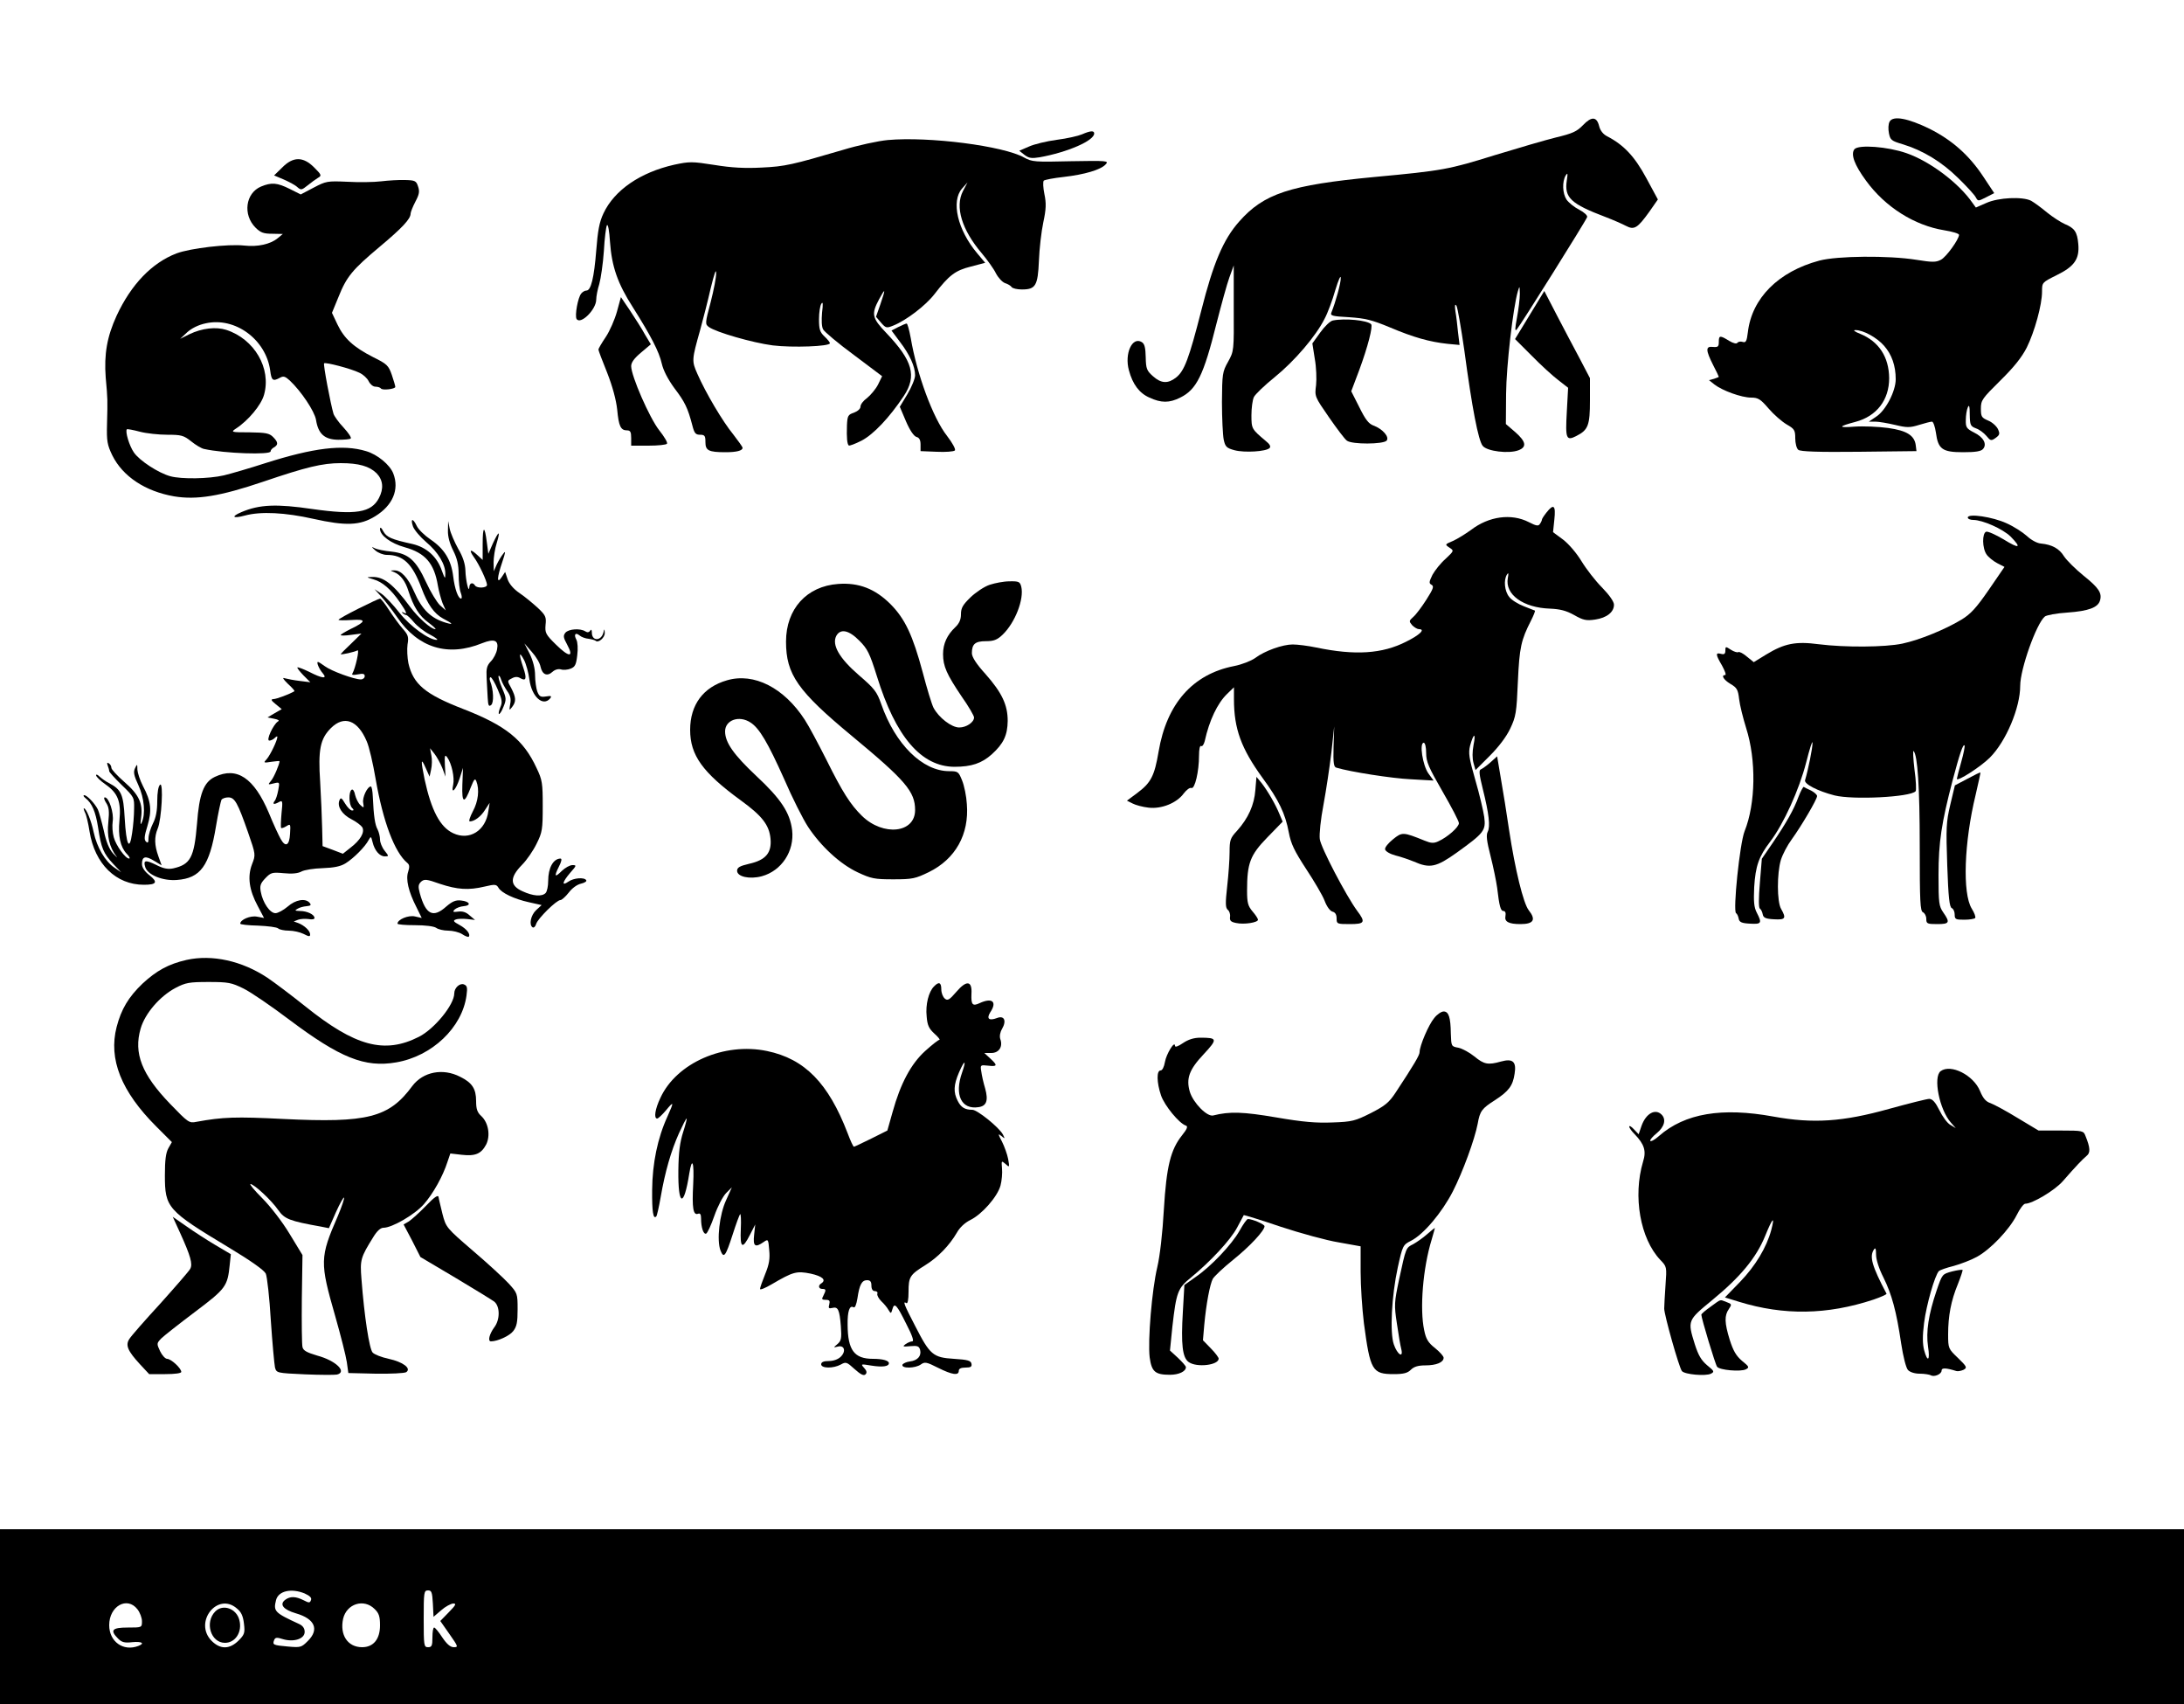 <?xml version="1.0" standalone="no"?>
<!DOCTYPE svg PUBLIC "-//W3C//DTD SVG 20010904//EN"
 "http://www.w3.org/TR/2001/REC-SVG-20010904/DTD/svg10.dtd">
<svg version="1.0" xmlns="http://www.w3.org/2000/svg"
 width="1000pt" height="780pt" viewBox="0 0 1000 780"
 preserveAspectRatio="xMidYMid meet">
<g transform="translate(0,780) scale(0.1,-0.1)"
fill="#000000" stroke="none">
<path d="M7248 7227 c-28 -29 -48 -38 -123 -56 -49 -12 -175 -49 -280 -81
-212 -66 -239 -71 -550 -100 -390 -37 -508 -76 -621 -204 -73 -82 -119 -191
-174 -409 -56 -219 -77 -275 -115 -305 -37 -29 -68 -28 -106 6 -28 25 -32 34
-33 86 -1 44 -5 62 -18 70 -44 27 -80 -53 -59 -129 17 -64 48 -105 94 -125 54
-25 91 -25 141 0 75 37 107 102 166 339 22 86 48 181 59 211 l20 55 0 -196 c1
-195 1 -196 -26 -245 -26 -46 -27 -56 -28 -184 0 -74 4 -152 8 -172 7 -33 13
-39 50 -49 46 -12 144 -6 160 10 7 7 1 18 -18 33 -64 54 -65 55 -65 118 0 32
5 69 11 82 6 13 49 54 96 92 90 73 188 187 228 267 14 26 36 85 49 131 14 46
25 71 25 56 1 -23 -24 -112 -43 -159 -6 -14 5 -17 81 -21 74 -5 104 -12 188
-47 109 -46 181 -66 264 -75 l54 -5 -7 57 c-3 31 -8 75 -12 97 -4 28 -2 36 5
25 5 -9 21 -101 36 -205 35 -262 64 -412 84 -436 20 -25 120 -37 164 -20 39
15 34 40 -15 83 l-43 37 1 138 c1 128 32 396 54 470 8 26 8 25 9 -12 0 -22 -6
-71 -13 -108 -10 -53 -10 -65 -1 -55 14 15 315 495 322 514 3 7 -13 22 -36 34
-22 11 -48 32 -58 46 -19 29 -21 82 -4 111 9 14 10 10 5 -23 -12 -79 18 -107
179 -168 34 -13 75 -31 92 -40 38 -20 53 -10 107 65 l39 56 -53 98 c-53 98
-102 151 -179 191 -18 9 -32 26 -37 47 -11 44 -35 45 -74 4z"/>
<path d="M8652 7243 c-6 -10 -7 -34 -3 -53 6 -31 12 -35 62 -50 93 -28 180
-81 255 -155 39 -38 76 -78 81 -89 10 -18 11 -17 47 1 l37 19 -51 77 c-65 98
-143 166 -244 217 -100 49 -169 62 -184 33z"/>
<path d="M4954 7185 c-16 -7 -68 -19 -115 -25 -46 -6 -104 -20 -128 -31 l-44
-19 24 -19 c20 -15 32 -17 69 -11 128 23 250 76 250 109 0 14 -17 13 -56 -4z"/>
<path d="M4065 7159 c-44 -4 -136 -24 -205 -45 -232 -68 -265 -76 -372 -81
-78 -4 -137 -1 -217 12 -102 16 -114 16 -184 1 -155 -35 -274 -116 -324 -223
-19 -40 -26 -80 -33 -170 -10 -125 -24 -183 -45 -183 -7 0 -18 -6 -24 -14 -15
-18 -30 -101 -21 -116 18 -28 90 43 90 89 0 14 6 46 14 71 7 25 17 93 21 151
3 58 10 111 14 118 5 7 11 -27 14 -76 8 -113 35 -191 105 -300 82 -130 120
-203 132 -257 7 -31 28 -72 58 -113 48 -63 61 -90 82 -170 9 -36 15 -43 35
-43 22 0 25 -5 25 -34 0 -38 14 -46 92 -46 50 0 78 7 78 20 0 5 -20 32 -43 62
-47 57 -126 190 -164 277 -26 59 -26 63 13 201 13 47 35 133 48 190 16 66 25
92 25 71 1 -19 -11 -79 -25 -134 -26 -97 -26 -101 -8 -114 33 -24 200 -72 292
-84 90 -11 262 -5 262 10 0 4 -11 18 -25 31 -21 20 -25 33 -25 79 0 31 5 63
11 71 7 11 8 -1 3 -41 -3 -35 -2 -65 5 -77 6 -11 69 -64 141 -117 l129 -97
-19 -39 c-11 -21 -34 -48 -50 -61 -17 -12 -30 -29 -30 -39 0 -10 -12 -21 -30
-28 -27 -9 -30 -14 -32 -58 -2 -58 1 -85 8 -92 3 -3 29 7 59 22 55 29 127 105
193 204 61 92 41 162 -80 289 -66 69 -69 86 -33 154 30 55 31 50 6 -23 l-20
-57 23 -27 c22 -25 25 -26 57 -13 59 24 147 91 188 144 67 87 95 108 167 126
l65 17 -37 44 c-90 107 -120 238 -69 296 l25 28 -21 -40 c-37 -72 -5 -177 86
-284 25 -30 55 -71 65 -92 11 -21 30 -41 42 -45 13 -4 26 -12 30 -18 4 -6 25
-11 47 -11 63 0 73 17 78 132 2 54 11 133 20 175 13 61 14 87 5 130 -6 29 -7
56 -3 61 4 4 45 12 91 17 96 11 171 33 193 58 15 16 6 17 -160 14 -165 -4
-178 -3 -214 17 -94 53 -435 97 -624 80z"/>
<path d="M8491 7117 c-18 -23 0 -72 53 -144 88 -121 222 -205 358 -227 37 -6
68 -15 68 -21 -1 -21 -58 -101 -83 -114 -23 -12 -39 -12 -114 0 -126 20 -361
18 -443 -4 -187 -50 -309 -172 -327 -328 -5 -41 -9 -49 -24 -44 -9 3 -20 1
-24 -4 -3 -6 -18 -3 -38 9 -42 26 -47 25 -47 -5 0 -22 -4 -25 -27 -23 -34 4
-34 -14 2 -85 14 -27 25 -50 25 -52 0 -1 -10 -5 -22 -9 l-23 -6 25 -20 c36
-28 124 -60 168 -60 32 0 43 -7 80 -50 24 -28 61 -60 83 -73 35 -20 39 -26 39
-63 0 -23 6 -47 14 -53 9 -8 91 -11 277 -9 l264 3 -3 25 c-5 46 -40 69 -127
81 -44 6 -114 9 -155 6 -75 -6 -74 1 6 22 97 26 154 100 154 200 -1 97 -47
168 -133 203 -25 10 -34 17 -22 17 35 1 99 -34 132 -72 35 -40 53 -91 53 -153
0 -55 -46 -143 -89 -171 l-34 -23 29 0 c16 0 57 -7 91 -15 54 -13 68 -13 110
0 26 8 53 15 59 15 6 0 14 -23 18 -50 10 -76 29 -90 125 -90 56 0 82 4 91 15
19 22 2 54 -41 75 -35 18 -39 24 -38 58 0 20 4 46 9 57 6 15 9 6 9 -33 1 -48
3 -53 29 -63 15 -5 36 -21 47 -34 19 -23 22 -24 42 -10 19 14 21 19 11 41 -7
14 -27 32 -45 39 -30 13 -33 18 -33 55 0 38 6 46 89 128 62 61 98 106 121 151
36 73 70 196 70 256 0 42 0 42 66 75 82 40 106 74 100 143 -5 56 -17 73 -63
92 -18 8 -55 32 -81 53 -26 22 -58 45 -72 53 -39 20 -150 15 -205 -10 l-48
-21 -16 22 c-63 91 -195 190 -302 227 -86 30 -219 40 -238 18z"/>
<path d="M1292 7033 l-37 -36 45 -19 c25 -11 53 -26 62 -35 16 -14 20 -13 46
8 16 13 38 29 48 35 18 10 16 14 -18 48 -50 50 -96 50 -146 -1z"/>
<path d="M1745 6970 c-33 -4 -103 -5 -155 -2 -91 4 -97 3 -154 -27 l-59 -31
-50 25 c-58 29 -84 31 -132 11 -71 -30 -84 -129 -25 -188 23 -23 37 -28 77
-28 l48 -1 -23 -19 c-34 -28 -92 -41 -154 -34 -74 8 -246 -12 -310 -36 -112
-43 -207 -141 -274 -285 -44 -96 -58 -176 -50 -283 9 -100 9 -98 6 -214 -2
-77 1 -94 24 -142 48 -97 151 -165 283 -188 103 -17 210 0 408 67 197 67 271
85 355 85 83 0 131 -14 164 -46 30 -31 34 -70 11 -114 -35 -67 -107 -78 -305
-50 -163 24 -242 21 -324 -14 -50 -21 -41 -31 15 -16 73 20 185 14 314 -15
148 -33 214 -31 283 12 80 49 111 122 83 195 -15 40 -73 88 -125 103 -105 32
-241 15 -461 -55 -71 -23 -157 -48 -190 -56 -69 -16 -194 -18 -245 -4 -55 15
-142 72 -167 109 -21 30 -41 97 -32 106 2 2 29 -3 59 -11 30 -8 87 -14 126
-14 64 0 75 -3 109 -30 21 -17 48 -33 59 -35 94 -21 307 -28 305 -11 0 5 6 13
15 18 21 12 20 24 -4 48 -17 17 -34 20 -107 21 -85 0 -87 1 -63 17 57 37 116
108 129 155 34 121 -44 255 -173 297 -47 15 -111 8 -169 -20 l-42 -21 32 30
c20 18 51 34 85 41 134 30 275 -73 295 -215 6 -47 12 -52 45 -34 16 9 24 6 45
-13 52 -49 113 -140 120 -180 10 -64 39 -90 101 -91 28 0 55 2 58 6 4 4 -11
26 -33 50 -23 24 -43 53 -46 63 -13 43 -48 227 -43 231 6 6 122 -24 161 -43
18 -8 37 -26 43 -39 7 -14 20 -25 31 -25 11 0 22 -4 25 -8 6 -10 66 -3 66 7 0
4 -7 29 -16 55 -15 43 -22 50 -85 81 -90 46 -133 85 -164 150 l-25 53 30 73
c37 93 64 125 188 229 104 87 142 128 142 152 0 7 10 32 22 55 18 34 20 47 12
70 -8 25 -14 28 -59 29 -28 1 -77 -2 -110 -6z"/>
<path d="M7004 6358 l-67 -110 76 -76 c42 -43 97 -93 122 -112 l45 -35 -6
-111 c-7 -123 -3 -134 45 -109 53 27 61 49 61 162 l0 102 -46 88 c-26 48 -73
138 -105 199 l-58 112 -67 -110z"/>
<path d="M2825 6374 c-10 -36 -33 -89 -51 -116 -19 -28 -34 -54 -34 -58 0 -4
18 -52 40 -106 25 -64 41 -124 46 -169 7 -76 16 -95 45 -95 15 0 19 -7 19 -35
l0 -35 79 0 c44 0 82 4 85 9 4 5 -13 33 -36 62 -44 56 -128 248 -128 293 0 17
14 36 45 62 l45 38 -27 45 c-14 26 -45 74 -68 109 l-42 62 -18 -66z"/>
<path d="M6103 6333 c-12 -2 -38 -27 -58 -55 l-36 -50 11 -70 c7 -38 9 -93 6
-121 -7 -52 -6 -53 59 -147 36 -52 73 -101 82 -107 23 -18 167 -17 182 0 14
17 -19 54 -60 69 -22 8 -37 27 -65 84 l-37 73 37 98 c39 106 63 199 54 209
-18 18 -120 28 -175 17z"/>
<path d="M4113 6303 l-31 -16 38 -51 c46 -60 70 -114 70 -154 0 -15 -16 -54
-35 -86 l-35 -58 28 -66 c18 -42 36 -68 48 -72 13 -3 19 -14 19 -35 l0 -30 74
-3 c41 -2 78 1 83 6 5 5 -10 33 -36 67 -64 81 -138 282 -166 448 -7 37 -15 67
-19 66 -3 0 -20 -7 -38 -16z"/>
<path d="M7081 5454 c-12 -15 -21 -29 -21 -33 0 -3 -4 -12 -9 -19 -7 -11 -16
-10 -51 8 -80 41 -183 27 -265 -36 -25 -18 -62 -41 -82 -50 -38 -16 -38 -16
-16 -31 21 -14 21 -14 -18 -51 -22 -19 -49 -53 -60 -73 -16 -33 -17 -39 -4
-46 12 -7 7 -19 -24 -68 -21 -33 -48 -69 -60 -79 -20 -18 -20 -20 -5 -38 10
-10 24 -18 31 -18 31 0 4 -26 -58 -57 -110 -56 -234 -64 -412 -27 -38 8 -86
14 -108 14 -46 0 -128 -29 -172 -62 -18 -13 -61 -30 -97 -37 -189 -37 -308
-172 -345 -391 -19 -112 -35 -143 -98 -190 l-47 -35 26 -13 c13 -7 46 -16 73
-19 59 -7 129 21 161 65 13 17 28 28 35 25 16 -6 35 76 35 148 0 30 4 48 10
44 5 -3 12 7 16 22 21 96 59 175 103 217 l31 30 0 -55 c0 -135 33 -225 131
-360 74 -101 104 -163 120 -249 10 -53 25 -84 79 -167 37 -56 76 -122 85 -146
10 -27 25 -47 36 -50 13 -3 19 -14 19 -31 0 -25 2 -26 60 -26 69 0 74 8 34 61
-50 68 -166 289 -171 328 -3 22 4 91 17 158 12 65 28 172 36 238 l13 120 -3
-92 c-2 -77 1 -94 13 -97 63 -19 254 -49 340 -53 l105 -6 -24 33 c-26 37 -42
140 -21 140 6 0 11 -19 11 -47 0 -40 11 -65 75 -176 41 -71 75 -136 75 -145 0
-18 -52 -64 -94 -83 -21 -10 -34 -9 -63 3 -99 40 -103 40 -145 6 -21 -17 -38
-37 -36 -46 2 -9 22 -21 48 -28 25 -6 62 -19 84 -28 73 -32 102 -26 196 41
125 90 134 101 126 163 -4 28 -22 105 -41 170 -29 101 -32 123 -24 156 16 59
28 62 16 4 -6 -32 -6 -62 0 -83 l9 -32 65 65 c41 41 76 87 94 125 26 55 29 73
35 215 7 157 15 191 60 279 12 24 20 44 18 46 -2 1 -25 10 -51 20 -26 10 -57
29 -67 43 -21 26 -26 77 -10 102 7 11 8 6 4 -16 -14 -75 70 -136 193 -140 46
-2 74 -9 110 -29 42 -24 56 -27 97 -21 53 8 86 34 86 68 0 14 -21 44 -54 78
-30 30 -72 84 -94 120 -23 38 -58 79 -85 100 l-46 34 6 58 c7 65 -3 74 -36 32z"/>
<path d="M9010 5431 c0 -6 11 -11 25 -11 43 0 135 -41 171 -76 52 -53 41 -58
-32 -13 -37 22 -73 38 -80 35 -19 -7 -18 -76 2 -104 8 -12 30 -30 49 -40 l33
-17 -72 -105 c-58 -84 -83 -111 -126 -137 -75 -45 -190 -92 -269 -109 -80 -17
-263 -18 -383 -3 -106 14 -157 4 -241 -47 l-57 -35 -31 25 c-17 15 -35 24 -40
21 -4 -3 -20 2 -34 11 -24 16 -25 15 -25 -4 0 -15 -5 -19 -20 -15 -26 7 -25
-3 5 -54 13 -24 20 -43 14 -43 -20 0 -7 -22 25 -41 29 -17 34 -26 39 -69 3
-27 18 -87 32 -132 47 -147 44 -346 -7 -473 -22 -55 -54 -365 -39 -375 5 -3
10 -14 12 -25 3 -16 13 -21 52 -23 52 -3 56 2 31 50 -13 25 -15 51 -12 117 6
97 21 140 73 208 62 82 133 238 165 363 16 63 29 104 29 90 1 -22 -20 -124
-34 -171 -6 -17 57 -50 135 -70 84 -21 346 -8 371 19 4 4 2 49 -5 99 -6 51 -8
89 -4 85 18 -19 28 -163 28 -435 0 -255 2 -298 15 -303 8 -4 15 -17 15 -30 0
-22 4 -24 50 -24 56 0 60 7 28 53 -20 29 -22 42 -22 172 0 150 14 239 64 431
33 124 48 169 55 162 3 -2 -4 -37 -15 -76 -11 -39 -20 -74 -20 -77 0 -15 109
55 151 97 74 74 139 228 139 329 0 76 74 285 113 317 7 6 54 15 103 18 97 7
139 23 149 54 11 35 -5 59 -75 115 -37 30 -77 70 -89 88 -22 36 -55 54 -106
59 -17 1 -45 16 -65 35 -19 17 -61 44 -93 58 -63 29 -177 46 -177 26z"/>
<path d="M1891 5390 c6 -16 33 -48 60 -71 55 -46 89 -103 88 -146 0 -25 -2
-23 -16 15 -22 64 -70 107 -135 122 -96 21 -118 31 -133 58 -9 17 -14 21 -15
11 0 -30 49 -66 113 -84 94 -26 135 -73 152 -176 4 -24 14 -60 21 -79 l15 -34
-27 24 c-14 14 -43 61 -63 105 -47 102 -81 131 -158 140 -32 3 -67 10 -78 16
-16 8 -15 6 4 -11 13 -11 36 -20 52 -20 75 0 117 -40 159 -152 28 -75 58 -117
98 -139 46 -24 50 -30 15 -20 -69 20 -111 60 -147 143 -28 64 -60 98 -90 97
-21 0 -21 0 -1 -8 29 -12 51 -41 65 -86 23 -72 50 -115 92 -145 22 -17 37 -30
31 -30 -19 0 -77 51 -115 102 -78 105 -122 139 -175 137 -27 -1 -26 -1 7 -11
40 -11 80 -45 121 -105 31 -45 36 -58 17 -47 -8 4 -10 3 -5 -2 5 -5 12 -9 16
-9 5 0 21 -15 36 -33 15 -18 48 -44 74 -57 25 -13 39 -24 31 -24 -35 -1 -122
62 -171 124 -28 36 -65 75 -82 87 l-32 21 31 -34 c17 -19 50 -62 73 -95 96
-140 232 -182 389 -118 56 22 76 13 68 -28 -3 -18 -16 -43 -29 -56 -18 -19
-21 -33 -19 -73 1 -27 4 -69 5 -93 2 -36 5 -42 16 -33 13 11 11 70 -5 110 -3
9 -2 17 2 17 5 0 20 -25 33 -56 20 -46 22 -59 12 -81 -6 -14 -9 -28 -7 -31 3
-3 13 11 21 32 14 34 14 40 -6 86 -12 28 -19 53 -16 56 3 3 8 -5 12 -18 4 -13
17 -36 27 -51 15 -20 19 -37 14 -60 -5 -30 -5 -31 9 -13 19 25 18 43 -4 86
-19 34 -19 34 3 45 14 8 26 8 38 1 27 -16 31 -2 14 48 -21 62 -20 79 3 36 10
-19 21 -60 25 -90 10 -79 62 -126 95 -87 8 11 5 13 -19 9 -25 -4 -31 0 -40 23
-5 14 -10 48 -10 74 0 30 -9 65 -24 97 l-25 49 34 -39 c19 -21 37 -51 40 -68
8 -36 30 -46 55 -23 11 10 26 14 38 11 11 -4 31 -2 44 3 21 8 26 18 31 61 4
30 2 61 -4 72 -13 24 -4 35 15 19 8 -7 27 -14 41 -15 14 -2 28 -6 32 -9 12
-12 43 14 42 36 -1 20 -2 20 -6 2 -10 -40 -53 -41 -53 -1 0 13 -3 17 -8 9 -5
-8 -13 -9 -22 -3 -24 15 -76 11 -91 -6 -11 -14 -10 -22 8 -55 32 -59 9 -59
-51 0 -48 47 -51 54 -48 91 4 36 0 44 -36 78 -22 20 -59 51 -83 67 -28 19 -48
43 -55 64 l-11 33 -16 -24 c-23 -34 -22 -3 3 70 15 45 16 53 4 37 -9 -11 -22
-33 -30 -50 l-13 -30 -1 41 c0 22 6 62 14 87 18 60 11 60 -17 0 l-21 -48 -7
53 c-10 79 -19 75 -19 -8 l0 -73 -23 21 c-33 31 -42 27 -18 -7 25 -34 60 -110
61 -128 0 -15 -46 -17 -55 -3 -10 16 -25 12 -26 -7 -2 -33 -17 31 -18 76 -1
29 -11 62 -33 99 -17 31 -35 72 -39 92 l-7 35 -1 -43 c-1 -28 8 -60 24 -92 18
-36 25 -65 25 -109 0 -33 4 -71 10 -85 5 -14 6 -26 1 -26 -13 0 -29 44 -36
102 -9 75 -41 126 -103 168 -28 19 -57 47 -64 63 -17 36 -30 35 -17 -3z"/>
<path d="M4531 5123 c-24 -8 -63 -34 -87 -57 -36 -35 -44 -49 -44 -78 0 -24
-8 -42 -26 -59 -37 -35 -56 -75 -56 -123 0 -56 17 -93 85 -194 32 -45 57 -89
57 -96 0 -22 -35 -46 -68 -46 -35 0 -94 45 -118 91 -8 16 -30 88 -49 161 -46
171 -81 245 -147 312 -71 71 -146 100 -240 93 -144 -10 -239 -114 -239 -264 0
-150 53 -226 303 -433 245 -203 288 -254 288 -338 0 -106 -146 -121 -243 -27
-53 52 -89 108 -163 257 -37 73 -81 156 -99 183 -95 147 -233 217 -356 181
-109 -31 -169 -112 -169 -227 0 -116 57 -195 231 -322 98 -71 131 -113 137
-176 6 -65 -22 -98 -98 -115 -43 -10 -55 -17 -55 -32 0 -27 57 -40 113 -25 91
25 150 115 139 211 -10 80 -51 143 -165 249 -102 96 -142 152 -142 203 0 52
64 75 116 41 41 -26 80 -93 154 -258 37 -86 87 -185 110 -220 58 -88 146 -170
227 -208 62 -29 77 -32 163 -32 88 0 101 3 163 33 122 60 185 173 174 311 -2
36 -12 85 -22 109 -16 40 -19 42 -59 42 -122 0 -247 123 -311 307 -20 57 -31
71 -103 133 -89 77 -124 138 -103 179 19 35 58 27 106 -22 37 -37 47 -57 80
-162 86 -278 203 -414 355 -415 78 0 125 16 171 57 54 49 72 87 73 153 0 73
-26 129 -102 215 -42 46 -62 78 -62 95 0 42 15 55 64 55 36 0 52 6 77 30 57
55 99 163 85 220 -6 22 -11 25 -54 24 -26 0 -67 -8 -91 -16z"/>
<path d="M1641 5014 c-50 -25 -91 -48 -91 -51 0 -3 27 -3 60 -1 69 5 67 -7 -6
-42 -24 -12 -44 -24 -44 -27 0 -3 21 -3 48 1 l47 6 -47 -46 c-27 -25 -48 -47
-48 -48 0 -5 65 10 77 17 10 6 -10 -83 -23 -105 -5 -8 2 -9 24 -5 24 5 32 3
32 -8 0 -8 -8 -15 -18 -15 -30 0 -134 38 -164 60 -15 11 -29 20 -32 20 -9 0 6
-34 22 -52 23 -27 -3 -24 -63 7 -27 13 -51 22 -53 20 -3 -2 10 -18 27 -36 l32
-32 -48 6 c-26 3 -57 9 -68 12 -14 5 -10 -2 13 -25 19 -17 32 -32 30 -34 -21
-13 -82 -36 -96 -36 -13 -1 -11 -6 10 -23 l28 -23 -33 -19 -32 -19 30 -6 c20
-4 26 -8 17 -13 -21 -14 -55 -87 -39 -87 7 0 18 5 25 12 7 7 12 9 12 5 0 -16
-32 -82 -48 -101 -17 -18 -16 -19 21 -13 20 3 37 4 37 3 0 -14 -26 -75 -39
-90 -15 -18 -15 -19 12 -12 28 7 28 6 21 -31 -4 -21 -11 -44 -17 -50 -11 -15
-2 -17 21 -4 16 9 17 4 11 -52 -3 -34 -4 -64 -2 -67 2 -2 13 1 24 8 19 12 20
11 17 -35 -3 -54 -21 -63 -43 -23 -8 14 -33 67 -54 119 -68 160 -146 213 -247
165 -51 -24 -72 -78 -82 -215 -13 -155 -30 -186 -109 -204 -24 -5 -45 -1 -78
16 -49 24 -60 22 -50 -10 11 -36 80 -64 145 -59 108 8 149 64 179 246 10 61
22 115 25 121 4 6 18 11 31 11 30 0 43 -24 91 -161 35 -101 35 -101 18 -145
-22 -57 -13 -119 26 -191 l29 -55 -32 6 c-31 6 -77 -14 -77 -32 0 -4 37 -8 82
-9 45 -2 86 -7 92 -13 5 -5 27 -10 48 -10 22 0 52 -7 68 -15 25 -13 30 -13 30
-2 0 16 -26 41 -55 52 l-20 7 20 8 c11 4 32 5 48 3 16 -3 27 -1 27 5 0 16 -34
32 -67 32 -23 1 -25 2 -11 10 9 6 28 11 42 12 19 2 22 5 14 15 -19 23 -65 15
-101 -17 -19 -16 -44 -30 -56 -30 -25 0 -58 48 -67 98 -5 27 -2 38 21 62 25
26 31 28 84 23 38 -4 66 -1 82 8 13 7 57 14 96 15 53 2 82 8 105 22 37 23 90
76 106 107 10 18 11 18 18 -10 9 -38 32 -65 56 -65 19 0 19 1 -1 26 -12 15
-21 38 -21 51 0 13 -5 34 -11 46 -12 21 -18 61 -22 150 -1 26 -5 47 -9 47 -16
0 -40 -51 -35 -75 4 -24 3 -25 -13 -10 -10 9 -20 30 -24 46 -3 17 -10 28 -16
24 -14 -9 -13 -68 2 -83 9 -9 9 -12 0 -12 -7 0 -21 14 -32 32 -16 27 -20 29
-26 14 -11 -28 12 -64 55 -86 22 -11 44 -28 50 -37 12 -23 -9 -59 -55 -94
l-34 -27 -47 18 -46 17 -2 84 c-1 46 -5 140 -9 209 -10 148 0 198 49 247 60
60 123 37 164 -60 11 -24 29 -102 41 -173 34 -196 87 -336 145 -384 10 -8 11
-18 4 -40 -12 -34 1 -91 38 -163 l24 -49 -31 7 c-30 7 -80 -14 -80 -33 0 -4
36 -7 80 -7 48 0 86 -5 97 -12 9 -7 34 -13 55 -13 21 0 50 -7 64 -16 13 -9 27
-14 30 -12 10 11 -9 36 -42 54 -28 15 -31 20 -17 25 10 4 34 4 53 2 l35 -4
-25 21 c-16 15 -33 20 -53 17 -23 -3 -26 -1 -15 10 8 7 26 14 41 15 37 3 28
22 -12 26 -24 3 -40 -4 -67 -27 -61 -55 -95 -38 -122 61 -8 30 -7 39 6 52 15
13 25 12 87 -10 79 -26 130 -30 205 -12 46 11 53 10 62 -5 13 -24 72 -52 140
-67 l58 -13 -25 -23 c-25 -23 -34 -68 -16 -79 5 -3 13 4 16 16 8 25 93 109
111 109 6 0 23 15 38 34 15 20 38 37 56 41 17 4 28 11 24 16 -8 14 -57 11 -82
-7 -32 -22 -27 -1 9 41 29 33 30 35 10 35 -12 0 -33 -12 -48 -26 -33 -33 -37
-27 -14 19 12 23 15 37 7 37 -33 -1 -56 -43 -56 -102 0 -24 -5 -49 -12 -56
-17 -17 -57 -14 -105 8 -59 26 -60 63 -3 121 22 22 52 66 67 97 26 52 28 66
28 172 0 105 -2 120 -28 174 -60 130 -141 195 -337 271 -173 67 -228 113 -250
209 -5 25 -7 64 -4 86 6 34 3 44 -22 72 -16 18 -44 57 -63 86 -18 28 -37 52
-41 52 -4 0 -49 -21 -99 -46z m384 -729 l15 -40 -3 53 c-2 44 0 50 11 35 20
-28 34 -92 27 -125 -11 -48 12 -25 30 30 l15 47 -3 -77 c-3 -87 9 -90 39 -11
15 37 19 42 25 27 15 -38 9 -92 -16 -138 -13 -25 -20 -46 -14 -46 21 0 51 22
70 53 l21 32 -6 -38 c-12 -90 -87 -136 -161 -101 -60 28 -100 104 -131 247
-18 88 -17 102 5 52 l18 -40 7 33 c4 17 5 47 1 65 l-6 32 20 -25 c11 -14 27
-43 36 -65z"/>
<path d="M6824 4310 c-17 -15 -37 -29 -44 -32 -9 -3 -7 -24 9 -88 29 -116 35
-173 23 -197 -8 -15 -5 -42 13 -112 13 -51 26 -116 30 -144 10 -86 16 -107 29
-107 8 0 12 -9 9 -24 -5 -25 15 -36 69 -36 60 0 72 20 38 63 -25 31 -63 188
-90 366 -11 75 -28 182 -38 238 l-17 101 -31 -28z"/>
<path d="M493 4296 c4 -10 7 -21 7 -26 0 -4 26 -33 58 -64 56 -54 57 -57 56
-108 0 -29 -4 -79 -9 -111 -12 -86 -27 -56 -34 67 -6 112 -16 132 -73 162 -14
7 -33 21 -42 29 -9 9 -16 12 -16 6 0 -6 20 -26 45 -43 55 -39 70 -78 62 -163
-7 -72 4 -122 33 -153 12 -12 17 -22 11 -22 -17 0 -60 60 -70 97 -6 21 -8 53
-5 73 6 39 -17 110 -36 110 -6 0 -3 -11 6 -25 13 -20 15 -38 10 -89 -7 -63 5
-114 37 -156 7 -9 0 -3 -15 13 -18 20 -32 53 -43 106 -10 42 -22 85 -27 96
-15 29 -50 65 -62 65 -6 0 -4 -6 5 -13 30 -23 47 -63 58 -134 14 -95 25 -120
69 -167 l37 -39 -32 22 c-42 29 -79 92 -94 161 -11 53 -34 110 -45 110 -2 0 0
-8 5 -19 6 -10 15 -49 21 -87 24 -149 121 -244 249 -244 58 0 65 12 26 43 -23
18 -35 36 -35 52 0 35 16 39 55 15 l35 -21 -15 42 c-18 50 -19 88 -3 126 18
42 27 214 11 201 -8 -6 -13 -35 -13 -75 0 -44 -6 -76 -20 -103 -11 -22 -20
-52 -20 -67 0 -20 -3 -24 -12 -15 -9 9 -7 26 7 71 21 70 17 113 -20 182 -14
27 -25 61 -26 76 0 27 -1 27 -11 6 -8 -17 -5 -33 16 -78 27 -59 33 -131 15
-170 -6 -14 -7 -8 -3 22 9 66 -10 106 -77 164 -32 28 -59 57 -59 64 0 8 -5 17
-12 21 -8 5 -9 2 -5 -10z"/>
<path d="M9008 4235 l-57 -30 -21 -88 c-19 -80 -20 -106 -14 -279 5 -145 10
-191 21 -195 7 -3 13 -16 13 -29 0 -22 4 -24 44 -24 25 0 47 4 50 8 3 5 -4 24
-16 43 -43 70 -35 303 18 521 13 56 23 102 22 102 -2 1 -29 -12 -60 -29z"/>
<path d="M5748 4184 c-5 -68 -32 -129 -84 -187 -31 -33 -34 -43 -34 -97 0 -34
-5 -104 -11 -157 -9 -79 -8 -99 3 -108 7 -5 12 -20 10 -32 -2 -17 3 -23 28
-28 36 -8 100 2 100 15 0 5 -11 22 -25 38 -21 25 -25 40 -25 95 0 126 14 163
93 244 l70 72 -14 33 c-19 47 -55 108 -82 143 l-24 29 -5 -60z"/>
<path d="M8235 4153 c-22 -60 -55 -118 -118 -211 l-50 -73 -9 -111 c-6 -70 -6
-113 0 -117 5 -3 11 -15 13 -26 3 -16 13 -21 52 -23 52 -3 57 4 32 48 -19 33
-19 162 -1 223 8 26 30 68 50 95 44 61 116 183 116 198 0 6 -12 17 -27 25 -16
7 -31 15 -34 17 -3 1 -14 -19 -24 -45z"/>
<path d="M854 3406 c-83 -19 -137 -49 -201 -108 -65 -62 -98 -118 -119 -199
-38 -147 21 -295 181 -455 l72 -72 -16 -28 c-12 -21 -16 -56 -16 -124 0 -148
11 -161 292 -330 103 -62 162 -104 170 -120 6 -14 17 -110 23 -214 7 -104 16
-200 19 -215 7 -26 8 -26 137 -32 71 -3 137 -3 147 -1 48 12 -5 64 -91 87 -47
14 -64 23 -67 39 -3 11 -4 111 -3 221 l3 200 -59 97 c-33 55 -88 126 -125 163
-36 36 -60 65 -54 65 16 0 96 -74 127 -119 29 -41 51 -50 197 -76 l35 -7 32
73 c18 40 35 70 37 67 3 -3 -10 -41 -28 -84 -83 -190 -83 -212 -12 -459 25
-88 49 -182 53 -210 l7 -50 125 -3 c69 -1 132 2 140 7 25 17 -15 47 -80 61
-33 7 -66 20 -74 29 -15 17 -38 165 -51 337 -7 87 -4 98 54 191 17 28 33 43
47 43 39 0 143 60 185 108 42 48 87 128 108 194 l13 38 52 -6 c62 -7 89 4 112
47 20 40 11 99 -22 130 -19 17 -24 33 -24 69 0 56 -18 84 -73 111 -79 41 -170
23 -219 -42 -107 -145 -204 -170 -591 -151 -217 11 -277 9 -397 -13 -34 -7
-38 -4 -121 82 -130 135 -168 232 -135 345 20 69 88 148 160 186 46 24 62 27
151 27 91 0 105 -3 160 -30 33 -16 128 -81 210 -143 232 -174 345 -220 489
-195 164 28 302 159 322 306 5 37 3 45 -12 51 -19 7 -44 -16 -44 -41 0 -52
-91 -163 -162 -199 -158 -80 -292 -44 -522 141 -64 51 -141 109 -171 129 -117
78 -254 108 -371 82z"/>
<path d="M4277 3285 c-25 -24 -40 -84 -34 -138 3 -41 11 -56 36 -79 17 -15 27
-28 22 -28 -5 0 -34 -23 -65 -51 -65 -59 -113 -149 -149 -279 l-24 -85 -74
-37 c-41 -20 -76 -37 -79 -37 -3 -1 -16 27 -29 62 -88 229 -196 340 -369 376
-196 41 -414 -54 -488 -214 -25 -52 -31 -95 -15 -95 5 0 23 17 40 37 37 45 38
41 7 -28 -45 -98 -69 -214 -70 -336 -1 -101 5 -136 19 -121 3 3 12 42 20 88
20 116 48 213 84 293 17 37 32 67 35 67 2 0 -5 -28 -16 -62 -15 -47 -21 -92
-22 -175 -2 -165 25 -174 50 -15 13 80 23 53 18 -48 -6 -110 0 -144 22 -136
10 4 14 -3 14 -22 0 -41 11 -73 23 -69 6 2 23 39 38 82 15 43 39 89 54 104
l26 26 -26 -58 c-31 -66 -44 -185 -26 -231 15 -38 23 -28 56 74 15 47 30 88
34 92 3 4 5 -26 3 -67 -4 -89 7 -96 42 -27 l24 47 -5 -47 c-6 -53 4 -61 44
-33 20 14 21 13 25 -37 4 -39 0 -65 -18 -109 -13 -32 -24 -63 -24 -69 0 -6 24
4 53 21 99 58 114 62 179 49 54 -12 73 -29 48 -45 -15 -9 -12 -25 5 -25 18 0
18 -5 5 -31 -9 -16 -7 -19 11 -19 17 0 20 -4 16 -21 -5 -17 -2 -20 14 -16 26
7 33 -8 39 -83 4 -56 2 -67 -15 -82 -20 -17 -20 -17 1 -12 30 8 39 -21 14 -46
-12 -12 -33 -20 -55 -20 -24 0 -35 -5 -35 -15 0 -19 55 -20 90 -1 23 13 27 12
63 -21 28 -25 42 -32 50 -24 7 7 6 16 -6 29 -17 19 -16 19 33 11 51 -8 80 -4
80 11 0 12 -28 20 -73 20 -86 0 -115 40 -116 155 -1 63 9 92 27 81 7 -4 13 12
18 41 9 62 20 83 44 83 15 0 20 -7 20 -25 0 -16 6 -25 16 -25 9 0 14 -6 11
-12 -2 -7 6 -22 18 -34 12 -11 27 -29 33 -40 11 -18 12 -18 18 3 9 33 20 21
64 -68 27 -52 36 -79 27 -79 -7 0 -21 -6 -31 -13 -15 -11 -12 -12 22 -9 33 3
40 0 45 -17 7 -28 -12 -49 -47 -53 -16 -2 -31 -9 -34 -15 -5 -18 58 -17 84 1
18 13 26 12 79 -15 64 -32 95 -37 95 -14 0 10 10 15 31 15 24 0 30 4 27 18 -3
14 -17 18 -80 22 -96 6 -110 18 -178 151 -52 100 -57 115 -40 104 6 -4 10 16
10 52 0 68 6 78 77 122 58 36 110 90 144 148 13 24 37 46 61 58 54 26 125 107
139 158 6 22 9 58 7 78 -3 37 -3 37 16 21 18 -17 19 -16 12 23 -4 21 -17 57
-28 79 -19 36 -19 39 -3 26 17 -14 17 -13 7 7 -18 33 -117 113 -140 113 -34 0
-52 11 -67 41 -20 39 -19 72 6 130 26 60 35 59 14 -1 -36 -102 -3 -170 75
-158 37 5 46 30 31 85 -8 26 -16 62 -18 79 -5 29 -4 30 31 26 43 -5 45 1 10
33 l-27 25 32 0 c35 0 54 29 41 64 -4 12 -1 31 8 46 22 38 10 63 -23 50 -37
-14 -49 -3 -31 26 33 49 9 69 -49 42 -32 -15 -39 -7 -37 42 4 61 -22 65 -69
10 -32 -37 -40 -42 -53 -31 -9 8 -16 26 -16 42 0 32 -11 37 -33 14z"/>
<path d="M6567 3140 c-25 -29 -67 -127 -67 -156 0 -14 -26 -58 -109 -184 -31
-47 -48 -61 -114 -95 -72 -36 -86 -40 -176 -43 -74 -3 -135 2 -257 23 -152 26
-214 28 -289 9 -28 -7 -91 57 -107 108 -18 61 -3 102 63 172 65 70 64 76 -15
76 -29 0 -55 -8 -80 -25 -22 -15 -36 -20 -36 -12 -1 26 -40 -38 -46 -74 -4
-23 -12 -39 -20 -39 -19 0 -18 -55 2 -114 16 -47 83 -128 113 -138 11 -3 8
-14 -16 -44 -53 -66 -72 -142 -84 -341 -6 -107 -18 -212 -30 -263 -25 -105
-44 -336 -35 -413 9 -66 25 -80 93 -80 40 0 73 15 73 35 0 5 -17 24 -37 43
l-36 33 11 109 c18 157 24 176 85 225 91 75 181 172 211 228 16 30 30 56 31
58 1 1 77 -22 168 -53 91 -30 211 -63 267 -72 l100 -18 0 -117 c0 -64 7 -170
15 -235 29 -217 38 -233 137 -233 45 0 63 5 78 20 14 14 33 20 66 20 51 0 84
14 84 35 0 7 -18 27 -39 44 -32 25 -42 42 -50 82 -21 97 -6 284 34 414 8 28
15 52 15 54 0 1 -16 -11 -35 -28 -19 -17 -48 -37 -64 -46 -34 -17 -33 -14 -65
-162 -22 -105 -23 -116 -10 -201 7 -50 16 -102 20 -117 11 -44 -18 -26 -34 21
-19 54 -10 223 18 352 22 100 24 104 60 122 58 29 142 129 192 226 46 90 100
238 114 310 10 58 19 70 79 108 63 41 82 66 90 121 9 55 -8 71 -62 56 -60 -17
-78 -13 -122 23 -22 18 -55 36 -73 40 -33 6 -33 6 -35 65 -1 75 -10 101 -33
101 -10 0 -30 -13 -43 -30z"/>
<path d="M8886 2897 c-36 -26 -6 -177 47 -236 l22 -25 -25 15 c-14 8 -36 38
-50 67 -18 36 -31 51 -46 52 -11 0 -94 -21 -185 -46 -211 -59 -347 -68 -529
-35 -236 43 -405 15 -524 -89 -19 -17 -37 -27 -40 -22 -2 4 11 20 30 35 35 29
44 63 22 85 -29 29 -72 5 -92 -52 l-13 -38 -22 23 c-11 12 -21 18 -21 12 0 -6
11 -21 24 -34 45 -47 55 -77 39 -127 -47 -158 -13 -352 79 -449 30 -31 30 -32
24 -115 -3 -45 -6 -94 -6 -108 0 -29 68 -270 81 -286 13 -16 110 -24 133 -12
17 9 15 12 -18 39 -27 23 -40 46 -56 96 -34 109 -33 109 80 202 129 106 201
193 242 293 34 84 46 96 28 27 -22 -80 -72 -163 -142 -236 l-70 -72 65 -20
c205 -63 403 -60 615 10 35 12 61 24 60 27 -67 127 -79 170 -58 202 7 11 10 5
10 -23 0 -22 13 -64 34 -105 38 -77 59 -153 81 -302 9 -59 22 -111 31 -121 9
-10 31 -17 54 -17 22 0 44 -4 50 -7 16 -10 50 5 50 21 0 14 20 13 68 -2 7 -2
22 1 33 6 17 10 15 14 -26 54 -44 42 -45 44 -45 108 0 84 13 154 45 231 13 33
23 63 21 64 -2 2 -24 -1 -48 -7 -45 -12 -45 -12 -71 -88 -37 -109 -49 -189
-39 -256 10 -64 -2 -75 -18 -16 -7 28 -8 64 0 125 10 80 49 218 68 237 4 4 34
15 67 23 32 9 80 27 107 42 62 34 148 124 182 191 14 29 32 52 39 52 33 0 135
61 172 103 60 69 91 101 109 116 18 14 17 37 -5 91 -9 24 -12 25 -112 25
l-103 0 -95 57 c-52 32 -108 62 -124 68 -22 7 -35 22 -49 56 -30 73 -134 125
-180 91z"/>
<path d="M1950 2280 c-30 -31 -66 -63 -78 -71 l-24 -14 39 -74 38 -75 162 -96
c89 -53 168 -102 176 -108 27 -22 27 -83 0 -118 -22 -30 -31 -64 -15 -64 30 0
85 25 102 47 16 21 20 40 20 100 0 72 -1 74 -41 118 -22 24 -96 92 -164 150
-122 105 -123 107 -139 168 -8 34 -17 69 -18 78 -2 11 -20 -1 -58 -41z"/>
<path d="M824 2158 c49 -108 59 -144 47 -166 -5 -10 -67 -81 -136 -158 -70
-76 -134 -149 -142 -162 -20 -29 -9 -55 48 -117 l42 -45 73 0 c45 0 74 4 74
10 0 17 -47 60 -65 60 -8 0 -23 16 -32 35 -16 34 -16 36 5 58 12 12 82 67 155
122 142 107 149 117 159 217 l5 47 -71 42 c-39 23 -99 62 -133 86 l-62 43 33
-72z"/>
<path d="M5676 2167 c-36 -64 -131 -164 -201 -212 l-52 -37 -7 -123 c-9 -149
-2 -210 27 -230 37 -26 137 -14 137 16 0 5 -16 27 -36 47 l-36 37 6 70 c9 98
26 186 39 211 7 12 48 51 93 87 77 62 144 134 144 154 0 9 -56 33 -76 33 -5 0
-22 -24 -38 -53z"/>
<path d="M7833 1819 c-24 -17 -43 -33 -43 -37 0 -16 64 -228 72 -238 11 -16
109 -24 132 -12 17 9 15 12 -18 39 -27 23 -40 46 -56 96 -24 78 -25 111 -4
141 14 21 14 23 -11 32 -32 12 -22 15 -72 -21z"/>
<path d="M0 400 l0 -400 5000 0 5000 0 0 400 0 400 -5000 0 -5000 0 0 -400z
m1395 106 c24 -11 33 -20 29 -30 -5 -14 -9 -14 -34 -1 -36 18 -61 19 -84 2
-28 -21 -9 -45 49 -62 87 -25 108 -74 54 -127 -29 -29 -33 -30 -90 -25 -68 6
-72 8 -64 29 5 13 12 14 40 5 50 -15 100 1 100 33 0 16 -8 28 -25 36 -113 52
-119 58 -106 110 11 42 70 55 131 30z m587 -46 l3 -61 35 30 c19 17 44 30 55
31 16 0 12 -7 -20 -40 l-39 -40 42 -60 c40 -57 41 -60 20 -60 -16 0 -32 14
-53 45 -16 25 -33 45 -37 45 -5 0 -8 -20 -8 -45 0 -38 -3 -45 -20 -45 -19 0
-20 7 -20 130 0 122 1 130 20 130 16 0 19 -8 22 -60z m-1353 -26 c12 -15 21
-40 21 -55 0 -29 0 -29 -65 -29 -72 0 -83 -12 -44 -51 17 -17 30 -20 65 -16
43 4 59 -5 28 -17 -69 -27 -134 19 -134 95 0 87 82 133 129 73z m456 3 c20
-16 28 -35 32 -69 5 -42 3 -50 -25 -78 -41 -40 -83 -41 -123 -1 -84 85 27 226
116 148z m630 -2 c20 -19 25 -34 25 -75 0 -63 -30 -100 -82 -100 -66 0 -103
56 -87 130 16 69 95 94 144 45z"/>
<path d="M986 424 c-50 -50 -21 -144 44 -144 48 0 80 50 66 104 -13 53 -75 75
-110 40z"/>
</g>
</svg>
